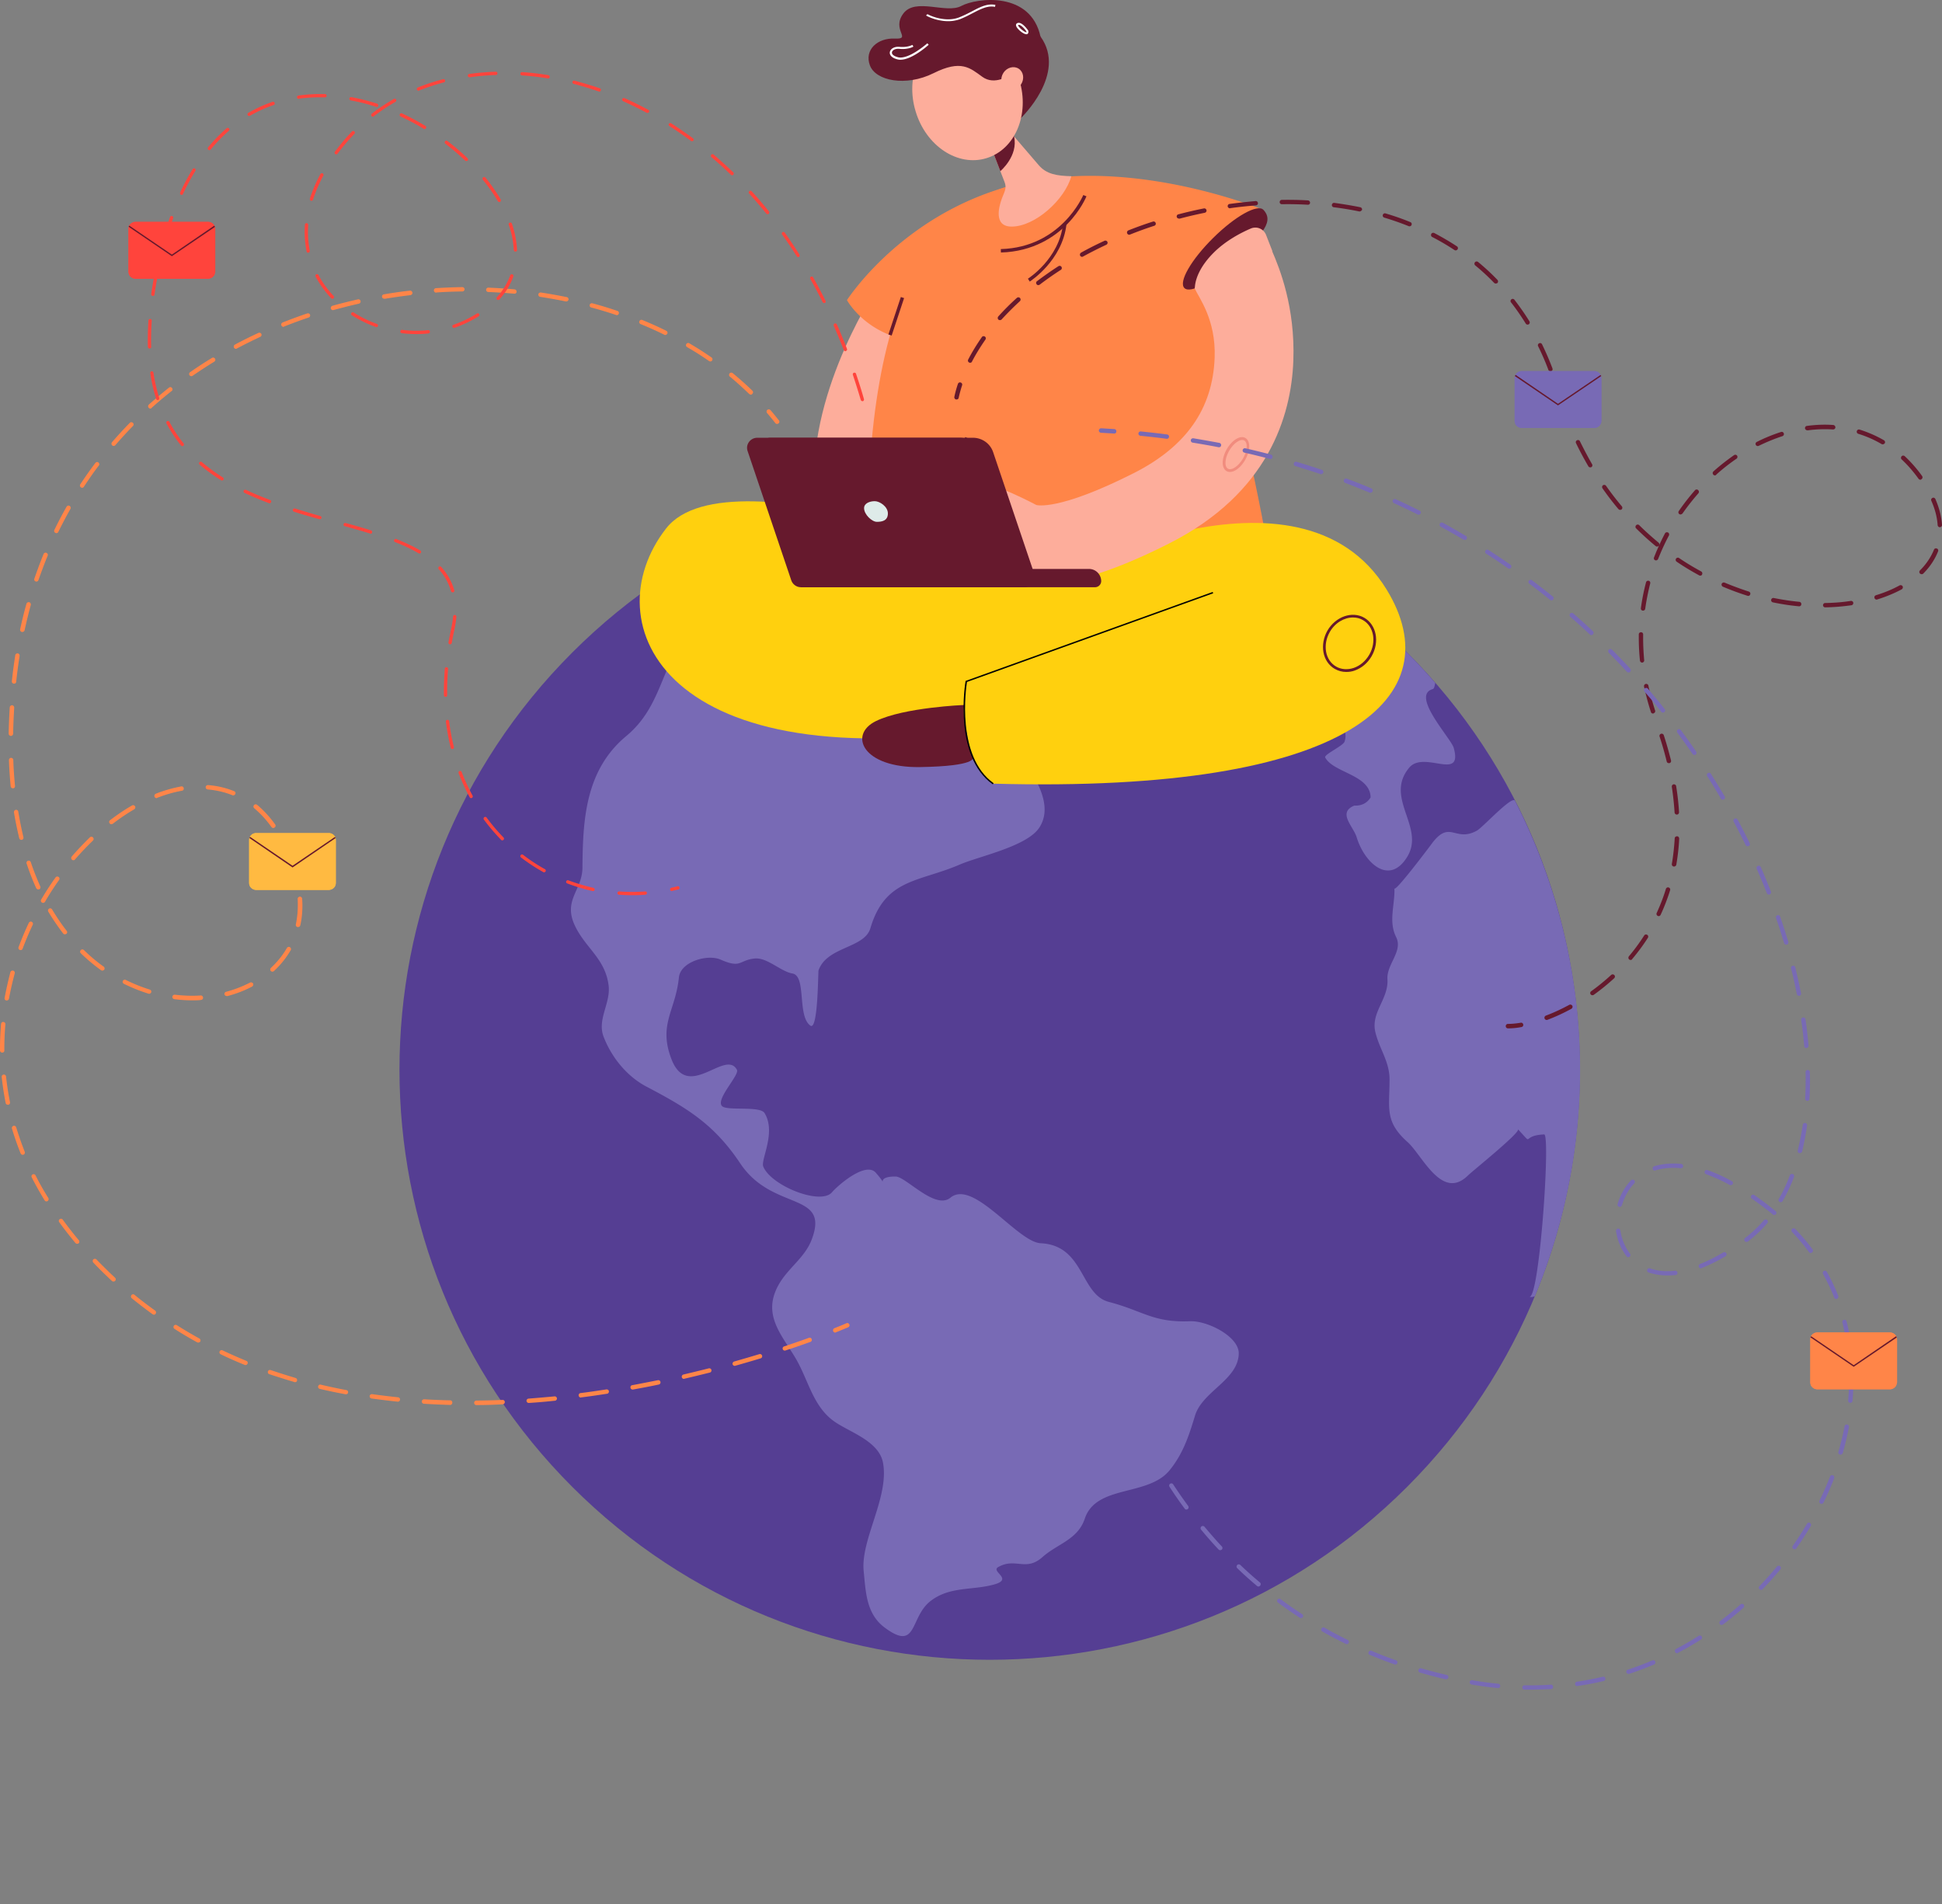 <svg xmlns="http://www.w3.org/2000/svg" width="667" height="654" fill="none"><rect width="100%" height="100%" fill="#808080" stroke="none"/><path fill="#553E93" d="M483.257 510.694c79.164-79.146 79.164-207.466 0-286.612-79.165-79.145-207.516-79.145-286.681 0-79.165 79.146-79.164 207.466 0 286.612 79.165 79.146 207.516 79.146 286.681 0Z"/><path fill="#786AB5" d="M358.018 165.531a64.376 64.376 0 0 0 2.576 1.626c.091-.587 42.713 12.924 47.097 14.912 12.656 5.784 20.43 7.863 6.554 12.246 6.012-1.898 19.661 35.156 29.198 33.62 9.311-1.491 12.068 8.992 14.509 16.177 1.311 3.796 5.379 6.055 3.842 10.619-.497 1.446-7.141 4.429-6.644 5.423 2.802 5.287 15.503 5.919 15.593 13.737-1.22 1.943-3.073 2.892-5.604 2.801-5.876 2.395-.317 7.14.813 10.845 2.712 8.902 11.255 16.81 17.402 6.688 6.192-10.167-8-20.154.633-30.547 5.062-6.1 18.531 4.835 15.322-6.778-.904-3.344-14.961-18.075-7.187-20.244.362-.09.633-.859.814-2.124-23.051-26.615-53.38-47.537-89.222-59.422a199.465 199.465 0 0 0-45.696-9.579ZM520.326 275.02c-.994-1.897-10.983 9.083-13.062 10.258-7.593 4.202-9.266-4.067-15.639 4.654-1.13 1.537-12.655 16.81-12.701 15.138.226 5.694-2.124 11.297.588 16.765 2.441 4.88-3.299 9.309-2.983 14.46.452 6.778-5.74 11.387-4.158 18.12 1.356 5.829 4.881 10.122 4.881 16.313 0 9.896-1.763 14.415 6.192 21.509 5.108 4.564 11.797 20.335 20.792 11.433 1.672-1.627 18.079-14.777 17.13-15.816 5.831 6.191.678 2.124 8.994 1.763 2.26-.091-1.672 57.026-5.107 55.716.542.226 1.175.136 1.898-.136 1.899-4.518 3.616-9.173 5.198-13.917 17.808-53.729 11.887-109.581-12.023-156.26ZM425.454 464.809c.046-5.829-10.847-11.297-16.768-11.026-12.701.497-16.046-3.57-27.843-6.643-9.898-2.575-8.361-19.43-23.413-20.153-8-.407-23.096-22.142-31.006-15.635-5.243 4.292-15.277-7.23-18.802-7.276-8.091-.09-1.537 4.7-6.825-1.31-3.481-3.977-13.063 4.383-15.052 6.733-3.932 4.564-20.972-2.305-23.593-8.857-.949-2.35 4.52-11.704.452-18.346-1.537-2.576-12.837-.678-14.599-2.395-2.351-2.305 6.056-10.71 5.107-12.472-3.932-7.32-16.859 11.026-22.509-3.705-4.565-11.975 1.401-16.494 2.576-28.017.543-5.422 9.809-8.088 14.283-6.145 7.187 3.163 6.238.226 11.707-.362 4.294-.452 8.904 4.429 13.017 5.152 4.881.858 1.537 14.595 6.147 17.894 2.667 1.898 2.621-18.482 2.802-18.979 2.938-8.269 15.729-7.501 17.808-14.46 5.063-17.126 16.634-15.816 30.69-21.871 6.69-2.892 23.232-6.236 27.391-12.788 7.819-12.201-12.701-30.456-18.035-39.087-.045-.091-4.745 5.287-5.83 5.332-3.978.181-7.684-22.233-15.277-9.354-1.447 2.44-7.006 3.163-3.933 6.778 6.057 7.049-5.695 8.767-9.356 7.727-3.706-.994-21.966-11.568-15.548-17.487 13.108-12.02 16.045-5.784 29.65-5.875 15.549-.045 16.136 14.551 29.018-1.084 3.57-4.338-19.707-16.72-15.097-22.187 16.272-19.431 25.176 23.723 31.278 31.179 8.904 10.936 14.644 5.151 13.921-6.914-.316-5.693 11.752-10.98 12.61-17.126.181-1.265-7.819-12.562-8.994-13.33-4.204-2.711-5.153-5.558-7.322-8.224-2.712-3.389-6.961 1.672-9.402-1.356-1.13-1.401-21.559-.633-23.729-.587-10.712-.407-22.735-.046-33.582.09-4.43-.181-27.933 11.297-28.566 1.898-.316-4.655 5.288-12.833-4.701-9.038-3.209 1.22-5.197-.587-4.565-.723-6.87 1.401-19.751 6.191-25.266 11.162-3.073 2.756 4.249 4.021 4.746 6.371.949 4.519-10.486 12.969-13.017 15.906-9.085 10.484-8.678 24.402-20.927 34.569-14.147 11.749-14.916 28.965-15.051 45.188-.045 7.862-6.825 11.161-2.531 20.063 3.616 7.591 10.395 11.252 11.525 20.47.724 6.055-4.022 11.658-1.717 17.578 2.802 7.275 8.181 13.692 14.735 17.126 14.011 7.366 23.187 12.879 32.181 26.345 11.119 16.719 31.006 9.399 24.498 26.299-2.757 7.094-9.718 10.483-12.566 18.075-3.435 9.083 3.164 15.68 7.368 23.046 4.249 7.456 5.83 16.358 13.288 21.419 5.334 3.615 15.097 6.642 16.453 14.008 2.169 11.749-7.729 26.39-6.645 37.144.724 7.23.859 14.641 7.142 19.386 11.345 8.495 8.633-3.344 15.684-8.947 6.599-5.242 14.373-3.706 21.921-5.784 6.915-1.898-1.311-4.474 1.491-6.01 5.921-3.344 9.447 1.672 15.142-3.389 5.153-4.61 12.113-5.965 14.554-13.195 3.932-11.839 21.786-7.501 29.198-16.72 4.565-5.648 6.554-11.703 8.633-18.572 2.486-8.495 14.961-12.381 15.051-21.509.046-6.101-.09 6.1 0 0Z"/><path fill="#FDAD9B" d="M301.339 98.382c-2.35 4.157-26.08 40.578-21.108 76.186l25.809-9.263 11.797-47.99-16.498-18.933Z"/><path fill="#FF8548" d="M404.482 83.47s-15.864-28.198-54.509-20.38c-38.645 7.772-59.708 62.539-49.221 170.99 0 0 61.379-24.175 141.155-4.699 0-.046-13.108-105.062-37.425-145.912Z"/><path fill="#FF8548" d="m433.952 72.082-27.165 26.842s-69.605 18.617-88.95 18.391c-19.345-.226-26.939-14.234-26.939-14.234s16.317-25.576 49.357-37.144a98.868 98.868 0 0 1 9.763-2.847c5.695-1.356 11.48-2.124 17.266-2.485 34.125-2.034 66.668 11.477 66.668 11.477Z"/><path fill="#66192D" d="M433.952 72.082c4.339 4.655-2.351 9.76-9.854 17.172-7.502 7.41-15.231 11.748-17.311 9.67-2.079-2.079 2.351-9.76 9.854-17.172 7.503-7.456 15.322-11.839 17.311-9.67Z"/><path fill="#FDAD9B" d="M410.403 99.014s-.407-5.377 6.418-12.2c4.114-4.113 9.266-6.824 12.746-8.315a3.955 3.955 0 0 1 5.289 2.214l2.169 5.558-10.124 6.462-16.498 6.281Z"/><path fill="#FFD00E" d="M362.447 198.427s83.753-44.961 113.811 4.067c22.237 36.286-11.164 70.086-135.099 66.652 0 0-12.249-5.694-9.266-35.156 1.13-11.613 30.554-35.563 30.554-35.563Z"/><path fill="#FFD00E" d="M362.447 198.427s-111.55-45.233-133.652-16.945c-25.356 32.49-1.039 87.709 116.567 67.962l14.328-15.409 2.757-35.608Z"/><path fill="#66192D" d="M331.125 242.124s-20.565.813-30.238 5.512c-9.672 4.7-4.52 16.132 15.096 15.816 19.617-.316 18.125-3.208 18.125-3.208s-3.706-9.987-2.983-18.12Z"/><path fill="#020202" d="M340.978 269.372c-13.74-9.715-9.401-35.111-9.356-35.382l.045-.136.136-.045 84.702-30.502.181.452-84.567 30.457c-.316 1.988-3.796 25.576 9.176 34.794l-.317.362Z"/><path fill="#FDAD9B" d="M357.431 200.596c-6.825 0-12.385-1.717-16.95-5.106-8.588-6.417-10.17-16.584-8.904-23.407l8.181-4.7c.407-2.214 16.226 6.055 16.181 6.055.09.045 7.548 2.169 33.447-10.935 18.034-9.128 27.119-22.097 27.797-39.63.497-13.195-5.469-20.651-6.87-23.859-.181-.407 8.723-9.263 8.452-10.167l6.69-3.344c-.226-.768 6.418-3.344 6.327-3.57l5.153 4.338c2.531 5.83 7.955 19.205 7.277 37.642-.723 19.159-8.723 45.549-42.622 62.72-18.396 9.309-32.905 13.963-44.159 13.963Z"/><path fill="#66192D" d="M351.961 201.681h-72.317a3.564 3.564 0 0 1-3.345-2.35l-15.006-44.419c-.768-2.26.949-4.564 3.345-4.564h69.515c3.164 0 5.966 1.988 6.961 4.97l14.147 41.844c.768 2.214-.904 4.519-3.3 4.519Z"/><path fill="#66192D" d="M347.396 201.681h-72.272a3.52 3.52 0 0 1-3.345-2.35l-15.006-44.419c-.768-2.26.949-4.564 3.345-4.564h69.515c3.164 0 5.967 1.988 6.961 4.97l14.147 41.844c.769 2.214-.949 4.519-3.345 4.519Z"/><path fill="#DEEBE9" d="M296.774 174.523c0-1.672 1.944-2.395 3.661-2.395 1.718 0 4.52 1.853 4.52 4.203 0 2.53-2.034 2.892-3.752 2.892-1.717.045-4.429-2.531-4.429-4.7Z"/><path fill="#66192D" d="M374.018 195.4h-98.939v6.281h101.019a2.122 2.122 0 0 0 2.124-2.124c-.045-2.304-1.898-4.157-4.204-4.157ZM342.289 172.806c-.045-.136-3.571-13.286-5.876-17.398-2.26-4.021-5.062-4.835-5.062-4.835l.136-.452c.135.046 3.028.859 5.378 5.061 2.305 4.158 5.786 16.946 5.921 17.488l-.497.136Z"/><path fill="#66192D" d="M352.956 195.626c-2.667 0-3.345-1.175-3.39-1.22v-.046l-5.65-16.674.452-.135 5.605 16.629c.09.09.723.949 2.938.949v.497h.045Z"/><path fill="#F18C7E" d="M422.426 162.096a2.19 2.19 0 0 1-1.175-.316c-1.763-1.04-1.718-4.293.09-7.501.859-1.492 1.944-2.667 3.119-3.435 1.266-.768 2.441-.949 3.3-.406 1.762 1.039 1.717 4.292-.091 7.501-1.446 2.53-3.525 4.157-5.243 4.157Zm4.249-10.981c-.497 0-1.04.181-1.672.588-1.04.632-2.034 1.762-2.803 3.073-1.537 2.62-1.717 5.467-.452 6.19 1.266.723 3.616-.858 5.153-3.479 1.537-2.621 1.717-5.468.452-6.191-.181-.135-.452-.181-.678-.181Z"/><path fill="#FDAD9B" d="M367.826 60.514c-4.746-.136-8.362-.633-11.073-3.796l-8.453-9.85-2.44-2.847-14.464-16.855 7.594 19.701 4.564 11.84 1.447 3.75c.994 2.53-.317 3.706-1.221 6.688-.361 1.22-2.847 8.63 3.616 8.676 8.091.045 18.351-9.263 20.566-17.307h-.136Z"/><path fill="#66192D" d="M350.651 40.541s15.955-15.183 6.734-27.97c-9.175-12.79-11.48 20.56-11.48 20.56l2.576 7.727 2.17-.317ZM348.21 46.551c.045.09.045.226.09.362 1.492 6.643-4.7 11.84-4.7 11.84l-.046-.046-4.565-11.84c1.944-1.445 4.791-3.162 6.871-2.846 1.039.136 1.943.904 2.35 2.53Z"/><path fill="#FDAD9B" d="M314.492 38.282c-3.616-11.84 1.446-23.86 11.3-26.842 9.808-2.982 20.701 4.203 24.316 16.042 3.616 11.84-1.446 23.86-11.299 26.842-9.854 3.027-20.746-4.158-24.317-16.042Z"/><path fill="#66192D" d="M346.718 25.81s-5.062 3.66-9.31.588c-4.249-3.073-7.277-6.01-16.769-1.266-9.537 4.745-19.933 2.621-21.876-2.71-1.944-5.333 2.621-9.445 8.587-9.174 5.967.271-1.265-2.982 2.893-8.586 4.158-5.603 14.735.181 19.933-2.62 5.243-2.802 23.865-5.197 27.209 10.619l-10.667 13.15Z"/><path fill="#FDAD9B" d="M350.696 28.973c-1.22 1.853-3.571 2.485-5.243 1.4-1.672-1.084-2.034-3.479-.814-5.377 1.221-1.852 3.571-2.485 5.243-1.4 1.673 1.084 2.034 3.48.814 5.377Z"/><path fill="#fff" d="M309.249 20.523c-.362 0-.678-.045-1.04-.136-2.124-.542-2.757-1.672-2.576-2.53.181-.994 1.401-1.943 3.299-1.762 2.848.27 4.385-.678 4.43-.678l.361.587c-.09.045-1.762 1.085-4.836.768-1.401-.135-2.44.498-2.531 1.175-.135.723.678 1.356 2.079 1.717 3.661.904 9.989-4.744 10.08-4.79l.451.498c-.316.316-5.74 5.151-9.717 5.151ZM325.701 7.283c-3.887 0-7.322-1.672-7.639-1.988l.543-.452-.271.226.226-.226c.361.316 6.011 3.027 10.847 1.13 1.628-.633 3.029-1.356 4.43-2.08 2.802-1.49 5.243-2.756 8.045-2.213l-.135.678c-2.532-.498-4.882.723-7.594 2.123-1.401.723-2.847 1.492-4.474 2.124a12.266 12.266 0 0 1-3.978.678ZM352.549 11.758c-1.04 0-2.938-1.582-3.435-2.577-.362-.723 0-1.085.181-1.175 1.401-.859 3.39 1.853 3.796 2.396l.046.045v.045c.226.859-.136 1.13-.362 1.22 0 .046-.09.046-.226.046Zm-2.622-3.21c-.09 0-.18 0-.226.046-.045.045.046.452.724 1.13.949.949 1.898 1.4 2.124 1.356 0 0 0-.09-.045-.317-.678-.994-1.853-2.215-2.577-2.215Z"/><path fill="#66192D" d="M462.382 230.782c-1.401 0-2.712-.362-3.933-1.04-2.033-1.174-3.435-3.208-3.887-5.693-.452-2.486.046-5.152 1.356-7.456 2.803-4.835 8.498-6.824 12.656-4.429 4.203 2.441 5.333 8.315 2.531 13.195-1.356 2.35-3.39 4.067-5.785 4.926-.95.361-1.989.497-2.938.497Zm2.305-18.708c-2.983 0-6.147 1.808-7.955 4.971-1.22 2.124-1.672 4.564-1.266 6.823.407 2.214 1.628 4.022 3.435 5.061 1.808 1.039 3.978 1.175 6.102.452 2.17-.768 4.023-2.35 5.288-4.519 2.532-4.383 1.582-9.76-2.169-11.884-1.04-.633-2.215-.904-3.435-.904ZM343.781 86.723l-.046-1.174c20.747-.588 28.25-18.392 28.34-18.573l1.085.452c-.091.18-1.944 4.745-6.509 9.444-4.249 4.338-11.661 9.535-22.87 9.851Z"/><path fill="#66192D" d="m353.679 96.71-.633-.994c.091-.046 10.712-6.779 12.068-18.798l1.175.135c-1.446 12.562-12.52 19.566-12.61 19.657ZM309.407 102.009l-4.271 12.867 1.115.37 4.271-12.866-1.115-.371Z"/><path fill="#FF8548" d="M266.898 145.602a.73.73 0 0 1-.588-.271c-.904-1.175-1.898-2.349-2.847-3.479a.78.78 0 0 1 .09-1.085.78.78 0 0 1 1.085.091c.994 1.129 1.943 2.35 2.892 3.524.272.317.181.814-.135 1.04-.181.09-.316.18-.497.18ZM163.619 482.568a.762.762 0 0 1-.768-.769c0-.406.316-.768.768-.768 2.938-.045 5.966-.09 8.994-.226.407-.045.769.317.769.723 0 .407-.317.768-.723.768-3.029.181-6.102.272-9.04.272Zm-8.995-.046c-3.028-.09-6.101-.226-9.039-.406a.796.796 0 0 1-.723-.814.827.827 0 0 1 .813-.723c2.938.181 5.966.317 8.949.362.407 0 .769.361.724.768 0 .497-.317.813-.724.813Zm26.984-.677a.781.781 0 0 1-.768-.678c-.046-.407.271-.769.678-.814 2.937-.226 5.966-.497 8.949-.768.407-.045.768.271.813.678.046.407-.271.768-.678.813-2.983.317-6.011.588-8.994.769Zm-44.973-.452h-.09a270.398 270.398 0 0 1-8.949-1.085c-.407-.045-.678-.452-.633-.858.045-.407.452-.678.859-.633 2.892.407 5.921.768 8.904 1.084.407.046.723.407.678.814-.045.406-.362.678-.769.678Zm62.872-1.401c-.362 0-.678-.271-.769-.678-.045-.407.226-.813.633-.859 2.938-.361 5.921-.813 8.904-1.265.407-.045.814.226.859.633.045.406-.226.813-.633.858-2.983.452-5.966.904-8.949 1.266 0 .045-.045.045-.045.045Zm-80.68-1.13h-.135a179.716 179.716 0 0 1-8.859-1.853c-.407-.09-.678-.497-.543-.903.091-.407.497-.678.904-.543 2.848.678 5.831 1.311 8.769 1.853.406.09.678.452.587.859-.045.361-.361.587-.723.587Zm98.443-1.627a.732.732 0 0 1-.724-.632c-.09-.407.181-.814.588-.859 2.893-.542 5.876-1.13 8.814-1.717a.769.769 0 0 1 .904.587.768.768 0 0 1-.588.904c-2.938.633-5.921 1.175-8.859 1.717h-.135Zm-115.935-2.53c-.09 0-.135 0-.226-.045a274.733 274.733 0 0 1-8.633-2.712.737.737 0 0 1-.452-.949.737.737 0 0 1 .95-.451 236.69 236.69 0 0 0 8.542 2.711c.407.135.633.542.497.949-.045.316-.361.497-.678.497Zm133.562-1.13c-.361 0-.633-.226-.723-.587-.091-.407.181-.814.542-.904a614.634 614.634 0 0 0 8.724-2.124c.406-.09.813.136.904.542.09.407-.136.814-.543.904a620.328 620.328 0 0 1-8.768 2.124c0 .045-.091.045-.136.045Zm17.447-4.473a.772.772 0 0 1-.723-.543.81.81 0 0 1 .542-.949 483.118 483.118 0 0 0 8.633-2.53c.407-.136.813.09.949.497.136.407-.09.813-.497.949a488.142 488.142 0 0 1-8.678 2.53c-.091.046-.136.046-.226.046Zm-168.003-.272c-.09 0-.181 0-.272-.045a134.974 134.974 0 0 1-8.271-3.66c-.362-.181-.542-.633-.362-.994.181-.362.633-.542.995-.362a164.745 164.745 0 0 0 8.18 3.615c.407.136.588.588.408.995-.136.271-.407.451-.678.451Zm185.223-4.97c-.316 0-.632-.181-.723-.497-.135-.407.091-.814.497-.949a309.884 309.884 0 0 0 8.498-2.937c.407-.136.813.045.949.451.136.407-.045.814-.452.949a313.47 313.47 0 0 1-8.543 2.938c-.045.045-.135.045-.226.045Zm-201.495-2.757c-.136 0-.226-.045-.362-.09a134.995 134.995 0 0 1-7.774-4.609c-.361-.226-.452-.678-.226-1.039.226-.362.678-.452 1.04-.226a145.047 145.047 0 0 0 7.729 4.564c.362.18.497.677.316 1.039a.943.943 0 0 1-.723.361Zm-15.187-9.579a.876.876 0 0 1-.452-.136 167.875 167.875 0 0 1-7.186-5.513c-.317-.271-.362-.723-.09-1.084a.726.726 0 0 1 1.039-.091c2.305 1.898 4.7 3.706 7.096 5.423.316.226.407.723.18 1.039a.62.62 0 0 1-.587.362Zm-13.92-11.388c-.182 0-.362-.045-.498-.181-.588-.542-1.13-1.039-1.672-1.581a116.934 116.934 0 0 1-4.746-4.745.824.824 0 0 1 0-1.084.825.825 0 0 1 1.084 0c1.492 1.581 3.12 3.163 4.701 4.699.543.542 1.13 1.04 1.672 1.582.317.271.317.768.046 1.084a.81.81 0 0 1-.588.226Zm-12.476-12.969c-.226 0-.406-.09-.587-.271-1.944-2.35-3.842-4.745-5.56-7.139-.226-.317-.18-.814.181-1.04.317-.226.814-.181 1.04.181 1.717 2.35 3.57 4.745 5.514 7.049a.78.78 0 0 1-.09 1.085.914.914 0 0 1-.498.135Zm-10.53-14.55a.722.722 0 0 1-.634-.362 113.31 113.31 0 0 1-4.43-7.907.743.743 0 0 1 .317-.995.743.743 0 0 1 .995.317 94.699 94.699 0 0 0 4.384 7.772c.226.361.09.813-.226 1.039a.725.725 0 0 1-.407.136ZM7.818 396.62a.805.805 0 0 1-.723-.451 100.774 100.774 0 0 1-2.983-8.541c-.136-.407.09-.813.497-.949.407-.135.814.09.95.497a115.687 115.687 0 0 0 2.937 8.405.807.807 0 0 1-.406.994c-.09 0-.181.045-.272.045Zm-5.152-17.216c-.362 0-.678-.226-.723-.588a99.298 99.298 0 0 1-1.356-8.947c-.046-.406.27-.768.678-.813.406-.045.768.271.813.678a96.424 96.424 0 0 0 1.356 8.811.768.768 0 0 1-.588.904c-.09-.045-.135-.045-.18-.045ZM.768 361.509a.761.761 0 0 1-.768-.768v-.813c0-2.757.136-5.513.362-8.269.045-.407.406-.723.813-.678.407.045.723.406.678.813a97.92 97.92 0 0 0-.361 8.134v.768c.045.497-.272.813-.724.813Zm1.537-17.894H2.17c-.407-.09-.678-.452-.588-.858.542-2.938 1.22-5.92 1.989-8.857.09-.407.542-.633.949-.542.407.09.633.542.542.948a111.036 111.036 0 0 0-1.989 8.722.775.775 0 0 1-.768.587Zm63.82-.045c-2.079 0-4.158-.136-6.237-.407a.77.77 0 0 1-.678-.858c.045-.407.452-.723.859-.678 2.938.361 5.921.452 8.859.271.407-.045.768.271.813.723.046.407-.27.768-.723.813-.994.136-1.943.136-2.892.136Zm11.707-1.491a.774.774 0 0 1-.723-.542c-.09-.407.135-.814.542-.904a40.844 40.844 0 0 0 8.226-3.163c.362-.181.814-.046 1.04.316.18.361.045.813-.317 1.039-2.621 1.401-5.514 2.486-8.542 3.299-.09-.045-.18-.045-.226-.045Zm-26.622-.768c-.09 0-.136 0-.226-.046a56.762 56.762 0 0 1-8.452-3.389c-.362-.18-.542-.632-.316-.994.18-.361.632-.542.994-.316 2.667 1.31 5.424 2.44 8.226 3.299.407.135.633.542.497.949-.135.316-.407.497-.723.497Zm42.351-7.592a.832.832 0 0 1-.542-.226.778.778 0 0 1 .045-1.084c2.17-2.034 4.023-4.293 5.469-6.824.226-.361.678-.497 1.04-.271.361.226.497.678.27 1.039a30.906 30.906 0 0 1-5.74 7.14c-.18.136-.361.226-.542.226Zm-58.397-.361a.876.876 0 0 1-.452-.136c-2.44-1.762-4.79-3.705-6.96-5.829-.316-.271-.316-.768 0-1.085.271-.316.768-.316 1.085 0a57.248 57.248 0 0 0 6.78 5.694c.316.226.406.723.18 1.039-.18.181-.406.317-.633.317Zm-28.068-7.05c-.09 0-.18 0-.271-.045a.737.737 0 0 1-.452-.949 102.676 102.676 0 0 1 3.525-8.36c.181-.361.633-.542.995-.361.361.181.542.633.361.994a109.353 109.353 0 0 0-3.48 8.224c-.09.316-.407.497-.678.497Zm15.187-5.422a.731.731 0 0 1-.588-.271 80.97 80.97 0 0 1-5.107-7.502c-.226-.361-.09-.813.271-1.039.362-.226.814-.09 1.04.271 1.536 2.576 3.209 5.061 5.017 7.366.27.316.18.813-.136 1.039-.18.045-.316.136-.497.136Zm80.092-2.486h-.181a.768.768 0 0 1-.588-.903 31.72 31.72 0 0 0 .678-6.598c0-.723 0-1.401-.045-2.124-.045-.406.271-.768.723-.813.407-.045.769.271.814.723.045.723.09 1.491.09 2.214 0 2.35-.226 4.7-.723 6.914a.827.827 0 0 1-.768.587Zm-87.595-8.314a.84.84 0 0 1-.362-.091c-.361-.225-.497-.677-.27-1.039a94.803 94.803 0 0 1 4.926-7.591c.226-.362.723-.407 1.04-.181.361.226.406.723.18 1.039a92.439 92.439 0 0 0-4.836 7.501.797.797 0 0 1-.678.362Zm-1.672-4.609c-.272 0-.543-.181-.678-.452-1.22-2.666-2.306-5.513-3.3-8.45-.136-.407.09-.814.497-.949.407-.136.814.09.95.497.949 2.847 2.079 5.648 3.254 8.314.18.362 0 .814-.362.995-.135 0-.271.045-.361.045Zm88.363-4.881a.773.773 0 0 1-.723-.542c-.091-.316-.181-.632-.272-.904a64.694 64.694 0 0 0-2.802-7.41c-.18-.362 0-.814.362-.995.361-.18.813 0 .994.362 1.085 2.35 2.034 4.88 2.893 7.592l.271.949c.136.406-.136.813-.497.948h-.226Zm-76.25-5.151c-.181 0-.362-.045-.497-.181a.78.78 0 0 1-.09-1.084c1.988-2.305 4.112-4.519 6.237-6.598a.779.779 0 0 1 1.084.046.778.778 0 0 1-.045 1.084c-2.124 2.033-4.158 4.203-6.147 6.462-.09.181-.316.271-.542.271Zm-17.899-7.004c-.361 0-.633-.226-.723-.588-.678-2.846-1.31-5.829-1.808-8.856-.045-.407.226-.814.633-.859.407-.09.813.226.859.633a130.76 130.76 0 0 0 1.762 8.766c.09.407-.135.814-.542.904h-.18Zm86.556-4.067a.789.789 0 0 1-.633-.316 35.425 35.425 0 0 0-5.921-6.462c-.317-.271-.362-.723-.09-1.085.27-.316.722-.361 1.084-.09 2.26 1.898 4.34 4.157 6.192 6.733.226.361.181.813-.18 1.039-.181.136-.317.181-.453.181Zm-55.64-1.31a.66.66 0 0 1-.588-.317c-.27-.316-.18-.813.136-1.039 2.486-1.898 5.017-3.615 7.548-5.061.362-.226.814-.09 1.04.271.226.362.09.813-.271 1.039a67.921 67.921 0 0 0-7.368 4.971c-.18.09-.316.136-.497.136Zm15.548-8.948c-.316 0-.587-.18-.723-.497a.807.807 0 0 1 .407-.994c2.938-1.175 5.92-1.988 8.769-2.53a.704.704 0 0 1 .858.632.704.704 0 0 1-.633.859 44.74 44.74 0 0 0-8.497 2.44c0 .045-.09.09-.18.09Zm26.306-.949c-.09 0-.18 0-.271-.045-2.667-1.084-5.514-1.717-8.498-1.988-.406-.045-.723-.407-.678-.813.046-.407.407-.723.814-.678 3.119.226 6.147.949 8.95 2.078.406.136.587.588.406.995a.805.805 0 0 1-.723.451Zm-75.663-2.44c-.406 0-.723-.271-.768-.677-.271-2.938-.497-5.965-.588-8.993 0-.407.317-.768.724-.768.406 0 .768.316.768.723.09 3.028.316 6.01.588 8.947.045.407-.272.768-.678.814 0-.046-.046-.046-.046-.046Zm-.678-17.984a.762.762 0 0 1-.768-.769c.045-2.937.18-5.964.362-9.037a.827.827 0 0 1 .813-.723.828.828 0 0 1 .723.813c-.18 3.028-.316 6.055-.361 8.947-.045.452-.362.769-.769.769Zm1.085-17.94h-.09c-.407-.045-.723-.407-.678-.813.316-3.028.723-6.01 1.175-8.947.045-.407.452-.678.859-.633.407.045.678.452.633.858a181.952 181.952 0 0 0-1.176 8.857c0 .407-.316.678-.723.678Zm2.848-17.759h-.181a.767.767 0 0 1-.588-.903c.633-2.938 1.356-5.92 2.17-8.767.09-.407.542-.633.95-.542.406.09.632.542.541.949a173.754 173.754 0 0 0-2.124 8.676.775.775 0 0 1-.768.587Zm4.79-17.307c-.09 0-.18 0-.225-.045-.407-.135-.588-.542-.452-.949.994-2.847 2.034-5.693 3.164-8.45.18-.407.587-.587.994-.407.407.181.588.588.407.995-1.13 2.711-2.17 5.558-3.164 8.359-.09.317-.407.497-.723.497Zm6.871-16.629a.84.84 0 0 1-.316-.09c-.362-.181-.543-.633-.362-.994a134.135 134.135 0 0 1 4.203-7.998c.226-.362.678-.498 1.04-.272.362.226.497.678.271 1.04a163.443 163.443 0 0 0-4.158 7.908.745.745 0 0 1-.678.406Zm8.859-15.589a.733.733 0 0 1-.407-.136c-.361-.226-.452-.678-.226-1.039a135.368 135.368 0 0 1 5.198-7.366c.271-.316.723-.407 1.04-.136.316.272.406.723.135 1.04-1.808 2.35-3.525 4.835-5.153 7.32-.09.181-.361.317-.587.317Zm10.847-14.37c-.18 0-.361-.045-.497-.181a.78.78 0 0 1-.09-1.084 141.388 141.388 0 0 1 6.102-6.643c.271-.316.768-.316 1.085 0 .316.271.316.768 0 1.084a139.4 139.4 0 0 0-6.057 6.598.837.837 0 0 1-.543.226Zm12.566-12.834a.644.644 0 0 1-.543-.271.778.778 0 0 1 .046-1.084c2.214-1.988 4.565-3.932 6.915-5.829.316-.272.814-.226 1.04.135.27.316.225.814-.136 1.04a142.506 142.506 0 0 0-6.825 5.738c-.136.226-.316.271-.497.271Zm206.241-4.789c-.181 0-.362-.091-.542-.226-2.125-2.034-4.339-4.067-6.645-5.965-.316-.271-.361-.723-.09-1.085.271-.316.723-.361 1.085-.09 2.35 1.943 4.61 3.931 6.734 6.01.317.271.317.768 0 1.084-.135.226-.361.272-.542.272Zm-192.14-6.327a.789.789 0 0 1-.632-.316c-.226-.362-.136-.813.18-1.039a134.813 134.813 0 0 1 7.549-4.926c.362-.226.814-.09 1.04.271.225.362.09.814-.272 1.04-2.53 1.536-5.062 3.208-7.503 4.88a.855.855 0 0 1-.361.09Zm178.264-5.061a.875.875 0 0 1-.452-.135 97.296 97.296 0 0 0-7.548-4.79c-.362-.226-.497-.678-.271-1.04.226-.361.678-.497 1.039-.271 2.622 1.537 5.198 3.163 7.639 4.881.361.226.407.723.181 1.039a.66.66 0 0 1-.588.316ZM81.042 119.8a.745.745 0 0 1-.679-.406c-.18-.362-.045-.814.317-1.04a149.412 149.412 0 0 1 8.09-4.021c.362-.181.814 0 .994.361.181.362 0 .813-.361.994a187.584 187.584 0 0 0-8 3.977c-.136.135-.272.135-.362.135Zm147.437-4.744a.841.841 0 0 1-.316-.091c-2.622-1.31-5.379-2.53-8.136-3.66-.407-.181-.588-.588-.407-.994.181-.407.588-.588.994-.407 2.803 1.13 5.56 2.395 8.227 3.705.361.181.542.633.361.995-.181.271-.452.452-.723.452Zm-131.121-2.802c-.317 0-.588-.181-.723-.497a.806.806 0 0 1 .406-.994c2.758-1.085 5.65-2.169 8.498-3.118a.756.756 0 0 1 .949.452.759.759 0 0 1-.452.949c-2.848.948-5.65 1.988-8.407 3.072-.09.091-.18.136-.271.136Zm114.488-4.022c-.091 0-.181 0-.226-.045a133.024 133.024 0 0 0-8.543-2.576c-.406-.09-.633-.542-.542-.903.09-.407.542-.633.904-.543 2.938.768 5.831 1.672 8.633 2.621.407.136.587.542.452.949-.045.271-.362.497-.678.497Zm-97.494-1.717a.774.774 0 0 1-.723-.542.81.81 0 0 1 .543-.949c2.892-.814 5.83-1.537 8.768-2.214a.767.767 0 0 1 .904.587.768.768 0 0 1-.587.904c-2.893.632-5.831 1.401-8.679 2.169a.407.407 0 0 1-.226.045Zm80.138-2.982h-.136a188.515 188.515 0 0 0-8.814-1.582c-.407-.045-.678-.452-.633-.858.046-.407.452-.678.859-.633 2.983.452 5.966.994 8.904 1.581a.77.77 0 0 1 .588.904.827.827 0 0 1-.768.588Zm-62.555-.949a.73.73 0 0 1-.723-.633c-.091-.407.226-.813.632-.858 2.938-.498 5.967-.949 8.95-1.266.406-.045.768.226.858.678.046.407-.226.768-.678.859-2.938.361-5.921.768-8.859 1.265-.09-.045-.135-.045-.18-.045Zm44.792-1.717h-.091c-2.938-.272-5.966-.452-8.949-.588-.407 0-.723-.361-.723-.768 0-.407.361-.723.768-.723 2.983.136 6.057.316 8.995.587.406.046.723.407.678.814.045.406-.317.678-.678.678Zm-26.939-.362c-.407 0-.723-.316-.768-.723-.045-.407.271-.768.723-.813a198.7 198.7 0 0 1 9.04-.362c.406 0 .768.317.768.723 0 .407-.316.768-.723.768-2.983.046-5.966.136-8.949.362l-.091.045ZM286.875 457.67c-.316 0-.587-.181-.723-.498a.807.807 0 0 1 .407-.994c2.667-1.04 4.158-1.718 4.158-1.718.362-.18.814 0 .995.407.18.362 0 .814-.407.995 0 0-1.492.632-4.204 1.717a.345.345 0 0 1-.226.091Z"/><path fill="#66192D" d="M328.549 137.197h-.181a.768.768 0 0 1-.588-.904 37.754 37.754 0 0 1 1.221-4.428c.135-.407.542-.633.949-.497.407.136.633.542.497.949a46.187 46.187 0 0 0-1.175 4.293c-.045.361-.362.587-.723.587ZM531.219 350.303c-.316 0-.587-.181-.723-.497-.136-.407.045-.814.452-.995 2.667-.994 5.379-2.259 8.045-3.705.362-.181.814-.045 1.04.316.181.362.045.814-.317 1.04a63.94 63.94 0 0 1-8.226 3.796c-.09.045-.18.045-.271.045Zm15.729-8.496a.79.79 0 0 1-.633-.316c-.226-.316-.18-.813.181-1.039a74.026 74.026 0 0 0 6.87-5.604.78.78 0 0 1 1.085.046c.317.316.271.768-.045 1.084a76.897 76.897 0 0 1-7.006 5.694c-.181.09-.316.135-.452.135Zm13.108-12.11c-.181 0-.362-.045-.497-.181-.317-.271-.362-.723-.091-1.084a67.367 67.367 0 0 0 5.243-7.14c.226-.361.678-.452 1.04-.226.361.226.452.678.226 1.039a70.184 70.184 0 0 1-5.379 7.276c-.09.226-.316.316-.542.316Zm9.627-15.047a.841.841 0 0 1-.316-.091c-.362-.181-.543-.632-.362-.994 1.22-2.666 2.305-5.422 3.164-8.269.136-.407.542-.633.949-.497.407.135.633.542.497.949a67.976 67.976 0 0 1-3.254 8.45c-.136.271-.407.452-.678.452Zm5.288-17.036h-.135a.792.792 0 0 1-.633-.859c.497-2.847.813-5.829.994-8.811 0-.407.362-.723.814-.723.407 0 .723.361.723.813-.136 3.028-.497 6.055-.994 8.992a.828.828 0 0 1-.769.588Zm.949-17.849c-.406 0-.723-.317-.768-.723-.181-2.892-.497-5.83-.949-8.812-.045-.407.226-.813.633-.859.407-.045.813.226.858.633.498 3.028.814 6.055.995 8.947 0 .452-.317.814-.769.814Zm-2.757-17.669c-.361 0-.632-.226-.723-.587a105.6 105.6 0 0 0-2.441-8.541c-.135-.406.091-.813.498-.949.406-.135.813.091.949.497.949 2.892 1.763 5.83 2.486 8.676.09.407-.136.814-.543.904h-.226Zm-5.424-17.036c-.316 0-.632-.18-.723-.542-.949-2.892-1.717-5.829-2.35-8.721a.769.769 0 0 1 .588-.904.77.77 0 0 1 .904.588c.587 2.846 1.401 5.738 2.305 8.54.135.407-.091.813-.498.949-.045.09-.135.09-.226.09Zm-3.706-17.487a.776.776 0 0 1-.768-.678 74.668 74.668 0 0 1-.407-7.772v-1.266c0-.406.362-.723.768-.723.407 0 .769.362.724.769v1.22c0 2.53.135 5.106.361 7.636.045.407-.271.769-.678.814Zm.271-17.849h-.09c-.407-.046-.723-.452-.633-.859a73.221 73.221 0 0 1 1.763-8.857c.09-.406.497-.632.904-.542.407.09.633.497.542.904a81.866 81.866 0 0 0-1.717 8.676c-.045.406-.362.678-.769.678Zm62.601-1.13c-.407 0-.769-.316-.769-.723s.316-.768.723-.768c3.029-.046 5.967-.271 8.814-.723.407-.045.814.226.859.632.045.407-.226.814-.633.859-2.893.407-5.921.678-8.994.723Zm-8.95-.362h-.09a78.087 78.087 0 0 1-8.95-1.355.768.768 0 0 1-.587-.904.767.767 0 0 1 .904-.587c2.938.587 5.876 1.039 8.768 1.31.407.045.724.407.678.813a.713.713 0 0 1-.723.723Zm26.577-2.304a.774.774 0 0 1-.723-.542c-.136-.407.09-.814.497-.949 2.938-.904 5.695-2.034 8.136-3.389.361-.181.813-.046 1.039.316.181.361.045.813-.316 1.039-2.531 1.356-5.334 2.531-8.407 3.48-.045.045-.136.045-.226.045Zm-44.114-1.265c-.09 0-.135 0-.226-.046a94.532 94.532 0 0 1-8.452-3.118.807.807 0 0 1-.407-.994.808.808 0 0 1 .995-.406 107.773 107.773 0 0 0 8.316 3.072c.407.136.633.543.497.949a.732.732 0 0 1-.723.543Zm-16.452-6.959c-.136 0-.226-.046-.362-.091-2.621-1.446-5.243-2.982-7.729-4.699-.361-.226-.452-.723-.226-1.04.226-.361.723-.451 1.04-.226 2.441 1.672 5.017 3.209 7.593 4.61.362.18.497.677.317 1.039-.091.271-.362.407-.633.407Zm76.024-.497a.834.834 0 0 1-.542-.226c-.317-.317-.317-.769 0-1.085 2.169-2.169 3.751-4.564 4.79-7.094.136-.407.588-.588.995-.407.407.136.587.587.407.994-1.085 2.757-2.803 5.332-5.108 7.637-.135.135-.361.181-.542.181Zm-91.211-4.745c-.09 0-.181 0-.271-.045-.407-.136-.588-.588-.407-.994a79.063 79.063 0 0 1 3.752-8.225c.18-.361.632-.497 1.039-.316.362.181.497.633.317 1.039-1.402 2.621-2.622 5.333-3.707 8.044-.135.316-.407.497-.723.497Zm.362-4.745c-.181 0-.317-.045-.498-.181a93.919 93.919 0 0 1-6.689-6.055c-.316-.271-.316-.768 0-1.084.271-.317.769-.317 1.085 0 2.079 2.078 4.339 4.067 6.599 5.964.316.272.361.724.09 1.085a.726.726 0 0 1-.587.271Zm97.131-6.642c-.406 0-.723-.317-.768-.723-.181-2.712-.904-5.513-2.169-8.36-.181-.362 0-.814.406-.994.362-.181.814 0 .995.406 1.311 3.028 2.079 6.01 2.26 8.857.045.407-.272.768-.724.814.046 0 .046 0 0 0Zm-89.086-4.384c-.136 0-.316-.045-.407-.135-.361-.226-.407-.723-.181-1.04a77.455 77.455 0 0 1 5.56-7.139.738.738 0 0 1 1.085-.045.78.78 0 0 1 .09 1.084 80.234 80.234 0 0 0-5.469 6.959c-.226.181-.452.316-.678.316Zm-20.746-1.581c-.226 0-.407-.091-.588-.271a96.444 96.444 0 0 1-5.469-7.14c-.226-.362-.135-.813.181-1.039.362-.226.814-.136 1.04.18a103.94 103.94 0 0 0 5.423 7.05.78.78 0 0 1-.09 1.084.906.906 0 0 1-.497.136Zm103.143-10.348a.79.79 0 0 1-.633-.317c-1.762-2.44-3.706-4.699-5.785-6.642-.317-.271-.316-.768-.045-1.085.271-.316.768-.316 1.084-.045a46.051 46.051 0 0 1 5.967 6.824c.226.316.18.813-.181 1.039a.477.477 0 0 1-.407.226Zm-70.6-1.491a.646.646 0 0 1-.543-.272.778.778 0 0 1 .046-1.084c2.26-2.034 4.655-3.886 7.096-5.603.361-.226.813-.136 1.039.18.226.362.136.814-.18 1.04a65.936 65.936 0 0 0-6.961 5.467c-.136.226-.316.272-.497.272Zm-42.803-2.757a.722.722 0 0 1-.633-.361 111.303 111.303 0 0 1-4.249-7.953.724.724 0 0 1 .362-.995.723.723 0 0 1 .994.362 143.889 143.889 0 0 0 4.159 7.863c.226.361.09.813-.272 1.039-.09 0-.226.045-.361.045Zm57.538-7.32a.745.745 0 0 1-.362-1.401 57.049 57.049 0 0 1 8.362-3.434c.407-.136.813.09.949.497.136.406-.09.813-.497.949-2.757.903-5.469 2.033-8.181 3.343-.045 0-.136.046-.271.046Zm42.893-.588a.849.849 0 0 1-.361-.09 37.185 37.185 0 0 0-8.001-3.525c-.406-.135-.632-.542-.497-.949.136-.406.543-.632.949-.497a41.602 41.602 0 0 1 8.362 3.66c.362.226.497.678.271 1.04-.226.271-.497.361-.723.361Zm-25.899-4.835c-.361 0-.678-.271-.768-.632-.045-.407.226-.814.633-.859 3.073-.407 6.147-.542 9.085-.316a.827.827 0 0 1 .723.813c0 .407-.362.723-.814.723a44.092 44.092 0 0 0-8.768.316c-.045-.045-.091-.045-.091-.045Zm-82.352-3.344c-.316 0-.587-.18-.723-.497-1.084-2.756-2.124-5.603-3.028-8.45-.136-.407.09-.813.497-.949.407-.135.814.091.949.497a122.054 122.054 0 0 0 2.983 8.36.807.807 0 0 1-.406.994c-.091.045-.181.045-.272.045Zm-5.83-16.9c-.317 0-.588-.181-.723-.497-1.04-2.802-2.26-5.558-3.526-8.134a.722.722 0 0 1 .362-.994.722.722 0 0 1 .994.362 96.893 96.893 0 0 1 3.571 8.269c.135.407-.045.813-.452.994-.045-.045-.136 0-.226 0Zm-199.326-2.937c-.136 0-.226-.045-.362-.091a.742.742 0 0 1-.316-.994c1.356-2.621 2.938-5.196 4.701-7.727.226-.361.723-.406 1.039-.181.362.226.407.723.181 1.04-1.717 2.485-3.299 5.016-4.61 7.546-.091.271-.362.407-.633.407Zm191.461-13.105a.722.722 0 0 1-.633-.361c-1.581-2.531-3.254-4.971-5.062-7.275-.271-.317-.181-.814.136-1.04.316-.271.813-.18 1.039.136 1.808 2.35 3.571 4.835 5.153 7.411.226.361.09.813-.226 1.039-.136.045-.271.09-.407.09Zm-181.246-1.536c-.181 0-.362-.045-.497-.181-.317-.271-.317-.768-.046-1.084a84.96 84.96 0 0 1 6.374-6.372.779.779 0 0 1 1.084.045.78.78 0 0 1-.045 1.085 102.825 102.825 0 0 0-6.283 6.281c-.18.181-.361.226-.587.226Zm13.198-12.02a.66.66 0 0 1-.588-.316c-.271-.317-.18-.814.136-1.04 2.35-1.762 4.836-3.524 7.367-5.151.362-.226.814-.135 1.04.226.226.362.135.813-.226 1.04a109.427 109.427 0 0 0-7.277 5.105c-.136.046-.271.136-.452.136Zm157.11-.542a.832.832 0 0 1-.542-.226 74.287 74.287 0 0 0-6.509-6.01c-.316-.271-.361-.723-.09-1.085.271-.316.723-.361 1.085-.09a77.528 77.528 0 0 1 6.644 6.146.825.825 0 0 1 0 1.084c-.226.09-.407.18-.588.18Zm-142.059-9.173a.746.746 0 0 1-.678-.407c-.181-.362-.045-.813.316-1.04a111.777 111.777 0 0 1 8.046-4.066c.361-.18.813 0 .994.361.181.362 0 .814-.361.994a145.327 145.327 0 0 0-7.955 4.022.725.725 0 0 1-.362.136Zm128.274-2.215a.727.727 0 0 1-.407-.135 80.337 80.337 0 0 0-7.639-4.474c-.361-.18-.497-.632-.316-1.039.181-.361.633-.497 1.039-.316a94.61 94.61 0 0 1 7.775 4.564c.361.226.452.677.226 1.039-.181.226-.407.361-.678.361Zm-112.093-5.377c-.316 0-.587-.18-.723-.497a.806.806 0 0 1 .407-.994c2.757-1.085 5.604-2.124 8.452-3.028.407-.135.813.09.949.498.136.406-.09.813-.497.948a131.21 131.21 0 0 0-8.362 3.028c-.045 0-.136.045-.226.045Zm96.273-2.892c-.09 0-.181 0-.271-.045a96.891 96.891 0 0 0-8.407-2.937c-.407-.136-.633-.543-.497-.95.135-.406.542-.632.949-.496 2.893.858 5.785 1.852 8.497 2.982.407.136.588.588.407.994-.09.271-.407.452-.678.452Zm-79.233-2.666a.773.773 0 0 1-.723-.542c-.091-.407.135-.814.542-.904a145.023 145.023 0 0 1 8.769-2.033c.407-.09.813.18.904.587a.768.768 0 0 1-.588.904c-2.893.587-5.83 1.265-8.678 2.033-.09-.045-.181-.045-.226-.045Zm62.103-2.44h-.136a107.47 107.47 0 0 0-8.768-1.446c-.407-.045-.723-.452-.633-.859.045-.406.452-.723.859-.632 3.028.406 6.011.904 8.904 1.49.407.091.678.498.587.905-.18.27-.497.542-.813.542Zm-44.566-1.085c-.362 0-.678-.27-.768-.632-.046-.407.226-.814.632-.859 2.984-.407 5.967-.723 8.95-.994.407-.045.768.271.813.678.046.407-.271.768-.678.813-2.938.226-5.921.543-8.859.95 0 .044-.045.044-.09.044Zm26.803-1.22a118.25 118.25 0 0 0-8.95-.18c-.406 0-.768-.317-.768-.723 0-.407.317-.769.723-.769 3.029-.045 6.057 0 8.995.181a.795.795 0 0 1 .723.813c0 .362-.316.678-.723.678ZM517.931 353.195a.762.762 0 0 1-.769-.768c0-.407.317-.769.769-.769 1.31 0 2.802-.135 4.384-.406.407-.091.814.226.859.632.09.407-.226.814-.633.859a24.387 24.387 0 0 1-4.61.452Z"/><path fill="#786AB5" d="M382.697 148.901h-.046c-1.491-.09-3.028-.18-4.52-.271a.795.795 0 0 1-.723-.813.828.828 0 0 1 .814-.723c1.491.09 3.028.18 4.52.271.407.045.723.406.678.813 0 .452-.317.723-.723.723ZM525.479 580.309h-1.898c-.407 0-.769-.362-.724-.768 0-.407.362-.723.769-.723 3.028.045 6.011 0 8.994-.226.407-.046.769.271.814.723.045.406-.271.768-.723.813-2.396.09-4.791.181-7.232.181Zm-10.938-.542h-.091c-2.983-.272-6.056-.723-9.039-1.221a.79.79 0 0 1-.633-.858.791.791 0 0 1 .859-.633c2.983.543 5.966.949 8.949 1.22.407.046.723.407.678.814 0 .361-.316.678-.723.678Zm27.164-.678a.73.73 0 0 1-.723-.633c-.045-.407.226-.813.633-.858 2.938-.452 5.921-1.04 8.859-1.718.406-.09.813.136.904.543.09.406-.136.813-.543.903-2.938.723-5.966 1.266-8.949 1.718-.136.045-.181.045-.181.045Zm-45.018-2.35h-.18a139.67 139.67 0 0 1-8.814-2.305c-.407-.135-.633-.542-.497-.949.135-.406.542-.632.949-.497 2.847.814 5.785 1.582 8.723 2.26.407.09.678.497.588.903-.136.362-.452.588-.769.588Zm62.646-1.853c-.317 0-.633-.18-.724-.497-.135-.406.091-.813.498-.949a110.782 110.782 0 0 0 8.407-3.163c.406-.181.813 0 .994.407.181.361 0 .813-.407.994a114.152 114.152 0 0 1-8.542 3.208h-.226Zm-80.092-3.208c-.091 0-.181 0-.272-.045-2.847-.994-5.74-2.124-8.497-3.254-.407-.181-.587-.587-.407-.994.181-.407.588-.587.995-.407a146.143 146.143 0 0 0 8.407 3.254.737.737 0 0 1 .452.949c-.045.316-.362.497-.678.497Zm96.77-3.886a.746.746 0 0 1-.678-.407c-.181-.361-.045-.813.316-1.039 2.622-1.401 5.243-2.892 7.775-4.519.361-.226.813-.136 1.039.226.226.361.136.813-.226 1.039a115.284 115.284 0 0 1-7.91 4.564c-.09.136-.226.136-.316.136Zm-113.494-3.118a.823.823 0 0 1-.316-.091c-2.712-1.355-5.424-2.756-8.045-4.247-.362-.226-.498-.678-.272-1.039.226-.362.678-.498 1.04-.272 2.576 1.492 5.288 2.892 7.955 4.203.361.181.542.632.361.994-.135.316-.406.452-.723.452Zm128.771-6.598a.66.66 0 0 1-.588-.316c-.271-.316-.18-.813.136-1.039 2.396-1.808 4.746-3.706 6.961-5.694.316-.271.768-.226 1.084.045.272.317.226.768-.045 1.085a106.59 106.59 0 0 1-7.051 5.784c-.181.09-.361.135-.497.135Zm-144.5-2.349a.736.736 0 0 1-.407-.136c-2.531-1.672-5.062-3.389-7.458-5.197-.316-.271-.406-.722-.135-1.039.226-.316.723-.407 1.039-.135a120.84 120.84 0 0 0 7.413 5.151c.362.226.452.678.226 1.039-.181.181-.452.317-.678.317Zm158.06-9.671c-.181 0-.362-.09-.543-.225-.316-.272-.316-.769 0-1.085a120.832 120.832 0 0 0 6.012-6.733c.271-.316.723-.361 1.084-.09.317.271.362.723.091 1.084a124.653 124.653 0 0 1-6.102 6.824c-.136.18-.362.225-.542.225Zm-172.614-1.174a.682.682 0 0 1-.497-.181c-2.305-1.943-4.61-3.977-6.78-6.101-.316-.271-.316-.768-.045-1.084.271-.316.768-.316 1.085-.045a120.814 120.814 0 0 0 6.734 6.01c.317.271.362.723.091 1.084-.181.226-.362.317-.588.317Zm-13.153-12.472a.839.839 0 0 1-.542-.226 141.155 141.155 0 0 1-6.011-6.823.78.78 0 0 1 .09-1.085.782.782 0 0 1 1.085.09c1.943 2.305 3.932 4.609 5.966 6.779a.779.779 0 0 1-.045 1.084c-.181.09-.362.181-.543.181Zm197.292-.317a.878.878 0 0 1-.452-.135c-.361-.226-.406-.723-.18-1.039a103.586 103.586 0 0 0 4.881-7.592c.226-.361.678-.497 1.039-.271.362.226.498.678.272 1.039a105.925 105.925 0 0 1-4.972 7.682c-.091.226-.317.316-.588.316Zm-208.908-13.646a.658.658 0 0 1-.587-.317 138.427 138.427 0 0 1-5.198-7.501c-.226-.361-.136-.813.226-1.039.361-.226.813-.136 1.039.226a167.451 167.451 0 0 0 5.153 7.411c.226.316.181.813-.136 1.039-.18.136-.316.181-.497.181Zm218.129-1.943a.846.846 0 0 1-.317-.091c-.361-.18-.542-.632-.361-.994a111.718 111.718 0 0 0 3.616-8.269c.135-.407.587-.588.994-.452.407.136.588.587.452.994a104.309 104.309 0 0 1-3.661 8.36c-.181.271-.407.452-.723.452Zm-228.072-13.24a.72.72 0 0 1-.633-.362 174.781 174.781 0 0 1-4.339-8.043.722.722 0 0 1 .361-.994.723.723 0 0 1 .995.361 123.67 123.67 0 0 0 4.294 7.953c.226.362.09.814-.272 1.04-.135.045-.271.045-.406.045Zm234.626-3.661c-.091 0-.136 0-.226-.045-.407-.135-.633-.542-.498-.949.859-2.892 1.537-5.829 2.125-8.766a.746.746 0 0 1 .904-.588c.406.091.678.452.587.904-.587 2.937-1.265 5.92-2.124 8.902-.136.317-.452.542-.768.542Zm3.389-17.804h-.09c-.407-.045-.723-.406-.678-.813.226-2.576.362-5.151.362-7.682v-1.31c0-.407.316-.768.723-.768s.768.316.768.723v1.31c0 2.576-.135 5.197-.361 7.818 0 .406-.362.722-.724.722Zm-.316-18.12c-.362 0-.678-.271-.768-.678-.407-2.982-.949-5.964-1.673-8.811-.09-.407.136-.814.543-.904.407-.09.813.136.904.542.768 2.938 1.31 5.965 1.717 8.993.045.406-.226.813-.633.858h-.09Zm-4.52-17.533c-.316 0-.587-.18-.723-.497a66.123 66.123 0 0 0-3.842-8.088c-.181-.362-.09-.814.271-1.04.362-.18.814-.09 1.04.272a69.292 69.292 0 0 1 3.932 8.269.806.806 0 0 1-.407.994c-.09.09-.18.09-.271.09Zm-57.944-8.088c-2.351 0-4.52-.362-6.554-1.04a.737.737 0 0 1-.452-.949.737.737 0 0 1 .949-.451c2.531.903 5.469 1.175 8.633.813.407-.045.768.271.813.678.046.407-.271.768-.677.813-.904.045-1.808.136-2.712.136Zm11.435-2.44c-.317 0-.588-.181-.723-.497a.807.807 0 0 1 .407-.995c2.576-.994 5.243-2.349 8-3.976.361-.226.813-.09 1.039.271.226.362.091.813-.271 1.039a57.627 57.627 0 0 1-8.226 4.067c-.045.091-.136.091-.226.091Zm-24.95-3.841a.658.658 0 0 1-.587-.317c-1.853-2.395-3.119-5.377-3.616-8.631-.045-.406.226-.813.633-.858.406-.045.813.226.858.633.452 2.982 1.627 5.738 3.3 7.953.271.316.181.813-.136 1.039a.644.644 0 0 1-.452.181Zm62.645-1.446a.658.658 0 0 1-.587-.317 69.475 69.475 0 0 0-5.785-6.868.823.823 0 0 1 0-1.085.824.824 0 0 1 1.084 0 72.337 72.337 0 0 1 5.921 7.004c.272.317.181.814-.135 1.04-.181.18-.317.226-.498.226Zm-22.056-3.796a.66.66 0 0 1-.588-.316c-.271-.317-.181-.814.136-1.04a43.192 43.192 0 0 0 6.463-6.1.78.78 0 0 1 1.085-.09.78.78 0 0 1 .09 1.084 41.962 41.962 0 0 1-6.689 6.326c-.181.091-.317.136-.497.136Zm9.536-9.264c-.18 0-.316-.045-.497-.18l-.813-.678a129.05 129.05 0 0 0-6.373-4.745c-.362-.226-.407-.723-.181-1.039.226-.362.723-.407 1.039-.181a96.069 96.069 0 0 1 6.464 4.835c.271.226.542.452.859.678.316.271.361.723.09 1.084a.86.86 0 0 1-.588.226Zm-53.063-2.756c-.09 0-.135 0-.226-.045-.406-.136-.632-.542-.497-.949.904-3.118 2.486-5.92 4.61-8.134.272-.316.769-.316 1.085-.045.317.271.317.768.045 1.084-1.943 2.034-3.39 4.655-4.248 7.501-.136.362-.407.588-.769.588Zm55.278-1.627a.852.852 0 0 1-.361-.09c-.362-.226-.498-.678-.272-1.039 1.447-2.486 2.712-5.197 3.797-8.089.136-.407.588-.588.995-.452.406.136.587.587.452.994-1.13 2.937-2.441 5.739-3.933 8.315-.135.226-.407.361-.678.361Zm-17.13-5.829c-.136 0-.226-.045-.362-.09a60.345 60.345 0 0 0-8.135-3.706.737.737 0 0 1-.452-.949.738.738 0 0 1 .949-.452 56.174 56.174 0 0 1 8.362 3.796c.361.181.497.678.316 1.039-.181.181-.452.362-.678.362Zm-26.08-5.016a.774.774 0 0 1-.723-.542c-.135-.407.091-.814.497-.949 2.803-.859 5.921-1.13 9.266-.813.407.045.723.406.678.813-.045.407-.407.723-.814.678-3.163-.317-6.056-.045-8.678.723a.344.344 0 0 1-.226.09Zm49.809-6.01H618c-.406-.09-.632-.497-.542-.904a101.364 101.364 0 0 0 1.718-8.811c.045-.407.452-.678.858-.633.407.045.678.452.633.859-.452 3.118-1.039 6.1-1.717 8.992-.136.271-.452.497-.769.497Zm2.576-17.939c-.451-.046-.768-.362-.768-.814.136-2.124.181-4.338.181-6.552 0-.813 0-1.672-.045-2.485 0-.407.316-.768.723-.768s.768.316.768.723c0 .858.045 1.671.045 2.53 0 2.214-.045 4.474-.18 6.597 0 .452-.317.769-.724.769Zm-.316-18.121a.78.78 0 0 1-.768-.677 127.587 127.587 0 0 0-1.04-8.993c-.045-.407.226-.813.633-.858.407-.046.814.226.859.632.452 3.028.768 6.101 1.039 9.038.046.406-.271.768-.678.813 0 .045-.045.045-.045.045Zm-2.576-17.984c-.362 0-.678-.272-.723-.588-.588-2.892-1.221-5.874-1.989-8.811-.09-.407.135-.814.542-.904.407-.091.814.135.904.542a227.456 227.456 0 0 1 1.989 8.902.769.769 0 0 1-.588.904c-.045-.045-.09-.045-.135-.045Zm-4.384-17.578a.774.774 0 0 1-.724-.543c-.858-2.846-1.762-5.738-2.757-8.585a.758.758 0 0 1 .452-.949.756.756 0 0 1 .949.452 214.14 214.14 0 0 1 2.803 8.676c.135.406-.091.813-.497.949h-.226Zm-5.921-17.172c-.317 0-.588-.18-.724-.497a218.386 218.386 0 0 0-3.48-8.36c-.181-.361 0-.813.407-.994.361-.18.813 0 .994.407a219.575 219.575 0 0 1 3.481 8.405.808.808 0 0 1-.407.994c-.091.045-.181.045-.271.045Zm-7.323-16.584a.746.746 0 0 1-.678-.406 222.212 222.212 0 0 0-4.113-8.044c-.181-.361-.045-.813.317-1.039.361-.181.813-.045 1.039.316 1.447 2.666 2.803 5.378 4.158 8.089a.722.722 0 0 1-.361.994c-.136.045-.226.09-.362.09Zm-8.542-15.996a.723.723 0 0 1-.633-.362 196.123 196.123 0 0 0-4.701-7.727c-.226-.361-.135-.813.226-1.039.362-.226.814-.136 1.04.226a359.89 359.89 0 0 1 4.746 7.772c.226.362.09.814-.271 1.04-.136.045-.272.09-.407.09Zm-9.718-15.364a.863.863 0 0 1-.633-.316 301.954 301.954 0 0 0-5.243-7.366c-.226-.316-.181-.813.136-1.039.316-.271.813-.181 1.039.135a279.647 279.647 0 0 1 5.289 7.411c.226.362.135.814-.181 1.039-.136.136-.271.136-.407.136Zm-10.802-14.55a.73.73 0 0 1-.588-.272 169.19 169.19 0 0 0-5.785-6.958.78.78 0 0 1 .09-1.085.782.782 0 0 1 1.085.09 206.076 206.076 0 0 1 5.785 7.005c.271.316.226.813-.135 1.039a.652.652 0 0 1-.452.181Zm-11.842-13.783a.749.749 0 0 1-.543-.226 288.205 288.205 0 0 0-6.237-6.552.824.824 0 0 1 0-1.084.826.826 0 0 1 1.085 0 215.85 215.85 0 0 1 6.282 6.552.779.779 0 0 1-.045 1.084.716.716 0 0 1-.542.226Zm-12.792-12.833c-.18 0-.361-.045-.497-.226-2.169-2.033-4.429-4.112-6.689-6.055a.78.78 0 0 1-.091-1.085.782.782 0 0 1 1.085-.09c2.26 1.988 4.565 4.022 6.735 6.1.316.272.316.769.045 1.085-.181.181-.362.271-.588.271Zm-13.65-11.93c-.18 0-.316-.045-.497-.18a274.474 274.474 0 0 0-7.141-5.558c-.317-.272-.407-.723-.136-1.04.272-.316.723-.406 1.04-.135a278.368 278.368 0 0 1 7.186 5.603.725.725 0 0 1 .091 1.039.707.707 0 0 1-.543.271Zm-14.508-10.89a.872.872 0 0 1-.452-.135c-2.441-1.718-4.972-3.389-7.503-5.016-.362-.226-.452-.678-.226-1.04.226-.361.678-.451 1.039-.225a271.355 271.355 0 0 1 7.549 5.061c.361.226.406.723.18 1.039-.135.181-.361.316-.587.316Zm-15.277-9.851a1.32 1.32 0 0 1-.407-.09c-2.577-1.536-5.243-3.028-7.865-4.474-.361-.18-.497-.677-.316-1.039.181-.361.678-.497 1.039-.316 2.667 1.446 5.289 2.982 7.91 4.518.362.226.497.678.271 1.04-.09.226-.361.361-.632.361Zm-15.91-8.676c-.136 0-.226-.045-.317-.09a190.67 190.67 0 0 0-8.135-3.886c-.362-.181-.543-.633-.362-.994.181-.362.633-.543.994-.362a274.238 274.238 0 0 1 8.226 3.931c.362.181.543.633.317.995-.181.225-.452.406-.723.406Zm-16.498-7.546c-.09 0-.181 0-.271-.045a459.576 459.576 0 0 0-8.407-3.344c-.407-.136-.588-.588-.452-.994.136-.407.588-.588.994-.452a172.649 172.649 0 0 1 8.453 3.344c.406.18.587.587.406.994-.135.316-.406.497-.723.497Zm-16.949-6.372c-.091 0-.181 0-.226-.045-2.848-.949-5.74-1.852-8.633-2.756-.407-.136-.633-.542-.497-.949.135-.407.542-.633.949-.497 2.892.858 5.83 1.807 8.678 2.756.407.136.587.542.497.949-.181.316-.452.542-.768.542Zm-17.402-5.196c-.045 0-.135 0-.181-.045a270.999 270.999 0 0 0-8.768-2.169.769.769 0 0 1-.588-.904.77.77 0 0 1 .904-.588c2.938.678 5.921 1.401 8.814 2.169.407.091.633.498.542.904-.09.407-.361.633-.723.633Zm-17.672-4.067h-.136c-2.938-.588-5.921-1.085-8.904-1.582-.407-.045-.678-.452-.633-.858.045-.407.452-.678.859-.633a518.14 518.14 0 0 1 8.949 1.582c.407.09.678.497.588.903-.045.362-.362.588-.723.588Zm-17.899-2.892h-.09c-2.984-.407-5.967-.723-8.995-1.039-.407-.046-.723-.407-.678-.814.045-.406.407-.723.814-.678 3.028.317 6.056.633 9.039 1.04.407.045.724.452.633.858a.73.73 0 0 1-.723.633ZM389.386 486.815c-.316 0-.588-.181-.678-.452-1.085-2.711-1.582-4.202-1.627-4.293-.136-.407.09-.813.497-.949.407-.135.813.091.949.497 0 0 .497 1.537 1.582 4.203a.806.806 0 0 1-.407.994h-.316Z"/><path fill="#FF443C" d="M217.134 307.465c-1.491 0-3.028-.045-4.52-.181-.316 0-.542-.271-.542-.587 0-.317.316-.543.587-.543 2.938.226 5.967.226 8.95 0 .316 0 .587.226.587.543 0 .316-.226.587-.542.587-1.446.136-2.983.181-4.52.181Zm13.56-1.446a.537.537 0 0 1-.543-.452c-.045-.316.136-.587.452-.678a34.051 34.051 0 0 0 2.079-.497c.317-.09.633.09.678.407.091.316-.09.632-.406.678-.724.18-1.447.316-2.125.497-.09.045-.09.045-.135.045Zm-26.984 0h-.136c-2.983-.633-5.92-1.536-8.768-2.621-.271-.09-.452-.452-.316-.723.09-.271.452-.452.723-.316a71.968 71.968 0 0 0 8.587 2.575c.317.046.498.362.452.678-.045.226-.271.407-.542.407Zm-16.859-6.417a.644.644 0 0 1-.271-.09 65.33 65.33 0 0 1-7.639-5.016.571.571 0 0 1-.09-.813.571.571 0 0 1 .813-.091 59.654 59.654 0 0 0 7.503 4.926c.272.135.362.497.226.768-.18.226-.361.316-.542.316Zm-14.328-10.98c-.136 0-.316-.046-.407-.181a66.928 66.928 0 0 1-5.921-6.959c-.181-.271-.135-.587.136-.813.271-.181.587-.136.813.135a64.063 64.063 0 0 0 5.786 6.823.573.573 0 0 1 0 .814.555.555 0 0 1-.407.181Zm-10.712-14.506c-.181 0-.407-.09-.497-.316a68.302 68.302 0 0 1-3.797-8.269c-.09-.271.045-.633.317-.723.271-.091.632.045.723.316a69.987 69.987 0 0 0 3.751 8.134c.136.271.045.632-.226.768a.644.644 0 0 1-.271.09Zm-6.463-16.855a.536.536 0 0 1-.543-.452c-.723-2.892-1.265-5.919-1.672-8.947-.045-.316.181-.587.497-.632.316-.046.588.18.633.497a70.4 70.4 0 0 0 1.627 8.811c.09.317-.09.633-.407.678-.09 0-.135.045-.135.045Zm-2.306-17.939c-.316 0-.542-.226-.587-.542v-1.311c0-2.576.135-5.196.316-7.817.045-.317.317-.543.633-.497.316.045.542.316.497.632a88.037 88.037 0 0 0-.316 7.682v1.311c.045.271-.181.542-.543.542.046 0 .046 0 0 0Zm1.537-18.03h-.09c-.317-.045-.497-.362-.452-.678.226-1.356.542-2.756.813-4.157.362-1.627.633-3.209.769-4.745.045-.316.316-.542.633-.497.316.045.542.316.497.633-.136 1.536-.407 3.163-.769 4.88a66.348 66.348 0 0 0-.813 4.112c-.091.271-.317.452-.588.452Zm.859-17.849c-.226 0-.452-.181-.542-.407a18.948 18.948 0 0 0-4.204-7.546c-.226-.226-.181-.588.045-.814.226-.226.588-.18.814.045 2.124 2.395 3.616 5.016 4.475 7.999a.581.581 0 0 1-.407.723h-.181Zm-11.39-13.331a.644.644 0 0 1-.271-.09c-2.305-1.356-4.927-2.621-8.091-3.841-.271-.136-.452-.452-.316-.723.135-.271.452-.452.723-.316 3.209 1.265 5.921 2.53 8.271 3.931.271.181.362.497.181.768-.09.181-.271.271-.497.271Zm-16.724-6.823c-.045 0-.09 0-.18-.045a375.118 375.118 0 0 0-8.724-2.531c-.316-.09-.497-.406-.406-.678.09-.316.406-.497.678-.406 2.621.723 5.74 1.581 8.723 2.53.316.091.452.407.361.723 0 .226-.226.407-.452.407Zm-17.491-4.971h-.136c-3.435-.949-6.192-1.762-8.723-2.575-.317-.091-.452-.407-.362-.723.09-.317.407-.452.723-.362 2.531.768 5.288 1.627 8.678 2.576.317.09.498.407.407.678a.642.642 0 0 1-.587.406Zm-17.266-5.467c-.045 0-.136 0-.181-.046a114.795 114.795 0 0 1-8.407-3.524.581.581 0 0 1-.271-.768c.135-.272.452-.407.768-.272 2.576 1.221 5.288 2.35 8.317 3.48.27.09.452.452.316.723-.09.226-.316.407-.542.407Zm-16.317-7.818a.84.84 0 0 1-.316-.09c-2.667-1.672-5.153-3.48-7.368-5.378-.226-.226-.27-.542-.045-.813.226-.226.542-.271.814-.045 2.17 1.853 4.61 3.615 7.231 5.287.272.181.362.497.181.768a.624.624 0 0 1-.497.271Zm-13.605-11.794c-.18 0-.316-.09-.452-.226a46.964 46.964 0 0 1-5.017-7.591c-.135-.271-.045-.633.226-.769.271-.135.633-.045.769.226a47.672 47.672 0 0 0 4.881 7.411c.18.226.18.588-.09.814a.411.411 0 0 1-.317.135Zm233.541-15.454c-.226 0-.452-.181-.542-.407a274.632 274.632 0 0 0-2.712-8.631c-.09-.316.045-.632.362-.723.316-.09.633.046.723.362.949 2.847 1.898 5.739 2.712 8.676a.593.593 0 0 1-.362.723h-.181Zm-241.993-.362a.568.568 0 0 1-.542-.406c-.904-2.802-1.582-5.784-2.034-8.857a.564.564 0 0 1 .452-.633.563.563 0 0 1 .633.452 56.566 56.566 0 0 0 1.988 8.676.592.592 0 0 1-.361.723c0 .045-.046.045-.136.045Zm236.163-16.809a.59.59 0 0 1-.543-.362c-1.084-2.802-2.26-5.603-3.435-8.36-.135-.271 0-.632.272-.768.271-.135.632 0 .768.271a173.343 173.343 0 0 1 3.48 8.405c.136.271-.045.633-.316.723-.091.091-.136.091-.226.091Zm-238.965-.904c-.317 0-.543-.226-.588-.542-.045-.859-.045-1.718-.045-2.576 0-2.124.09-4.293.226-6.507 0-.316.271-.542.588-.542.316 0 .542.271.542.587-.136 2.214-.226 4.383-.226 6.462 0 .858 0 1.717.045 2.53.045.317-.226.543-.542.588Zm91.617-4.971c-1.672 0-3.344-.09-5.017-.316-.316-.045-.542-.316-.497-.633.045-.316.317-.542.633-.497 2.938.362 5.966.407 8.904.091.316-.046.588.18.633.497.045.316-.181.587-.497.632-1.402.181-2.803.226-4.159.226Zm12.927-2.124a.586.586 0 0 1-.542-.361c-.091-.316.045-.633.361-.723 2.803-.949 5.515-2.26 8.046-3.841.271-.181.633-.09.768.181.181.271.091.632-.181.768a40.732 40.732 0 0 1-8.271 3.931c-.09 0-.136.045-.181.045Zm-26.667-.271c-.045 0-.136 0-.181-.045-2.893-1.039-5.695-2.395-8.226-4.022-.271-.18-.362-.497-.181-.768s.543-.361.769-.181a41.114 41.114 0 0 0 8 3.932c.316.09.452.452.361.723a.586.586 0 0 1-.542.361Zm153.766-8.269a.559.559 0 0 1-.498-.316c-1.356-2.712-2.757-5.378-4.248-7.954-.136-.27-.045-.632.226-.768.271-.135.633-.045.768.226a150.094 150.094 0 0 1 4.249 8.044.558.558 0 0 1-.271.768h-.226Zm-111.957-1.039a.517.517 0 0 1-.362-.136c-.226-.226-.271-.587-.045-.813 2.034-2.26 3.571-4.79 4.565-7.502.09-.316.407-.451.723-.361.317.09.452.452.362.723a23.339 23.339 0 0 1-4.791 7.863c-.136.135-.271.226-.452.226Zm-56.905-.407c-.136 0-.317-.045-.407-.181a35.937 35.937 0 0 1-5.379-7.456c-.135-.271-.045-.633.226-.768.271-.136.633-.045.769.226a31.963 31.963 0 0 0 5.197 7.185.538.538 0 0 1-.045.813.41.41 0 0 1-.361.181Zm-61.651-.994h-.09c-.317-.045-.543-.317-.498-.633.407-2.892.95-5.874 1.582-8.947.045-.316.362-.497.678-.452.317.045.497.362.452.678-.633 3.027-1.175 6.01-1.582 8.902 0 .271-.226.452-.542.452Zm221.654-13.33a.623.623 0 0 1-.497-.272c-1.628-2.53-3.3-5.06-5.063-7.5-.18-.272-.135-.588.136-.77.271-.18.588-.135.768.136 1.763 2.44 3.435 4.971 5.063 7.547.18.27.09.632-.181.768a.348.348 0 0 1-.226.09Zm-168.32-1.492a.536.536 0 0 1-.542-.452 32.914 32.914 0 0 1-.678-6.688c0-.813.045-1.672.09-2.485 0-.316.271-.542.588-.542.316 0 .542.271.542.587-.045.814-.09 1.627-.09 2.395 0 2.17.226 4.338.632 6.462.046.316-.135.588-.452.678-.045.045-.09.045-.09.045Zm71.188-.407c-.316 0-.542-.226-.588-.542-.135-2.801-.678-5.693-1.717-8.676-.091-.316.045-.633.361-.723.317-.09.633.045.724.362 1.039 3.072 1.627 6.1 1.762 8.992.045.316-.18.587-.542.587ZM56.227 83.921h-.135c-.317-.09-.498-.407-.407-.678.813-2.982 1.762-5.92 2.712-8.676.09-.316.452-.452.723-.361.316.09.452.452.361.723-.994 2.711-1.898 5.603-2.712 8.585-.045.226-.27.407-.542.407Zm207.416-10.348c-.18 0-.316-.09-.451-.226a174.856 174.856 0 0 0-5.876-6.868c-.226-.226-.181-.588.045-.814.226-.226.587-.18.813.045a125.106 125.106 0 0 1 5.921 6.914c.181.226.136.588-.09.814a.722.722 0 0 1-.362.135Zm-92.16-4.202a.626.626 0 0 1-.497-.271c-1.446-2.486-3.164-4.926-5.152-7.366a.58.58 0 0 1 .09-.813.581.581 0 0 1 .814.09 60.982 60.982 0 0 1 5.243 7.501c.135.271.045.633-.181.768-.091.09-.181.09-.317.09Zm-64.498-.407c-.045 0-.136 0-.181-.045-.316-.09-.452-.407-.361-.723a48.081 48.081 0 0 1 3.616-8.405c.135-.271.497-.362.768-.226.271.136.362.497.226.768a45.968 45.968 0 0 0-3.526 8.224c-.09.226-.271.407-.542.407Zm-44.61-2.034c-.091 0-.182 0-.227-.045a.581.581 0 0 1-.271-.768 75.028 75.028 0 0 1 4.294-8.043c.18-.271.497-.362.768-.181.271.18.362.497.18.768a81.362 81.362 0 0 0-4.248 7.908c-.045.226-.27.361-.497.361Zm189.065-6.732a.553.553 0 0 1-.407-.181c-2.17-2.079-4.429-4.158-6.689-6.055-.226-.181-.272-.543-.046-.814.181-.226.543-.27.814-.045a171.153 171.153 0 0 1 6.735 6.1.573.573 0 0 1 0 .814c-.091.135-.272.18-.407.18Zm-91.256-4.88a.73.73 0 0 1-.407-.136 77.134 77.134 0 0 0-6.825-5.83.572.572 0 0 1-.09-.813c.18-.271.542-.316.813-.09 2.441 1.852 4.791 3.84 6.916 5.92a.573.573 0 0 1 0 .813c-.136.045-.272.135-.407.135Zm-44.702-2.305a.652.652 0 0 1-.316-.09c-.271-.181-.316-.543-.136-.814 1.266-1.672 2.622-3.39 4.114-5.061.587-.633 1.175-1.31 1.762-1.898a.574.574 0 0 1 .814 0 .573.573 0 0 1 0 .813l-1.763 1.898a81.92 81.92 0 0 0-4.068 4.971c-.09.136-.271.18-.407.18Zm-43.571-1.446a.514.514 0 0 1-.362-.136c-.226-.18-.27-.542-.09-.813 1.989-2.395 4.113-4.61 6.373-6.552.226-.226.588-.181.814.045.226.226.18.587-.046.813a56.034 56.034 0 0 0-6.237 6.417.5.5 0 0 1-.452.226Zm165.743-3.073a.652.652 0 0 1-.316-.09 127.645 127.645 0 0 0-7.413-5.107c-.271-.18-.361-.497-.18-.768.18-.271.497-.361.768-.18a138.152 138.152 0 0 1 7.503 5.15c.271.182.316.543.135.814-.135.09-.316.181-.497.181Zm-91.843-4.157c-.091 0-.181-.046-.271-.09-2.577-1.582-5.244-2.983-7.955-4.248-.272-.136-.407-.452-.272-.769a.582.582 0 0 1 .769-.27 86.163 86.163 0 0 1 8.045 4.292c.271.18.362.497.181.768-.136.181-.317.317-.497.317Zm-17.763-4.248c-.181 0-.317-.09-.452-.226-.181-.226-.136-.587.09-.813a67.291 67.291 0 0 1 7.593-5.061c.272-.136.633-.045.769.226.135.27.045.632-.226.768a64.733 64.733 0 0 0-7.458 4.97c-.045.09-.181.136-.316.136Zm-42.487-.271c-.18 0-.407-.09-.497-.271-.136-.271-.045-.633.226-.768a46.09 46.09 0 0 1 8.316-3.796c.317-.09.633.045.724.361.09.317-.046.633-.362.723a45.483 45.483 0 0 0-8.136 3.706c-.09 0-.18.045-.271.045Zm136.816-1.04c-.09 0-.181 0-.271-.045-2.667-1.446-5.379-2.756-8.091-3.976-.271-.136-.406-.452-.271-.768a.582.582 0 0 1 .769-.271 114.265 114.265 0 0 1 8.181 4.021c.271.136.361.497.226.769-.136.135-.317.27-.543.27Zm-93.019-2.033c-.045 0-.135 0-.18-.045-2.893-.949-5.831-1.717-8.724-2.214-.316-.045-.497-.362-.452-.678.045-.316.362-.497.678-.452a70.77 70.77 0 0 1 8.859 2.26c.317.09.452.406.362.722-.045.226-.271.407-.543.407Zm-26.802-2.801c-.272 0-.543-.226-.543-.498-.045-.316.181-.587.497-.632a55.162 55.162 0 0 1 9.131-.497c.316 0 .542.27.542.587 0 .316-.271.542-.588.542-3.073-.09-6.056.046-8.949.452 0 .045-.045.045-.09.045Zm103.278-2.486c-.045 0-.135 0-.18-.045-2.848-.994-5.741-1.853-8.633-2.62-.317-.091-.497-.408-.407-.679.09-.316.407-.497.678-.406 2.893.768 5.831 1.626 8.723 2.62.317.09.452.407.362.724a.57.57 0 0 1-.543.406Zm-62.102-.316a.589.589 0 0 1-.543-.362c-.135-.27.045-.632.317-.723a69.6 69.6 0 0 1 8.678-2.846c.316-.09.632.09.678.406.09.316-.091.633-.407.678a75.548 75.548 0 0 0-8.543 2.802c0 .045-.09.045-.18.045Zm44.565-4.203h-.09a87.583 87.583 0 0 0-8.949-1.039c-.317 0-.543-.271-.543-.587 0-.317.271-.543.588-.543 2.983.181 6.011.543 9.04 1.04.316.045.497.361.452.632 0 .317-.226.497-.498.497Zm-27.074-.406c-.271 0-.542-.226-.542-.497-.045-.317.181-.588.497-.633a85.91 85.91 0 0 1 9.085-.768c.317-.045.588.226.588.542 0 .316-.226.588-.543.588a82.37 82.37 0 0 0-8.949.768h-.136Z"/><path fill="#FF443C" d="M71.459 95.715H46.555a2.478 2.478 0 0 1-2.486-2.485V78.68a2.478 2.478 0 0 1 2.486-2.486h24.904a2.478 2.478 0 0 1 2.486 2.485v14.55a2.508 2.508 0 0 1-2.486 2.486Z"/><path fill="#FF443C" d="m73.719 94.224-14.735-8.902-14.69 8.902a2.493 2.493 0 0 0 2.26 1.491H71.46c.994 0 1.898-.632 2.26-1.49Z"/><path fill="#FF443C" d="m44.295 77.686 14.734 10.031 14.69-9.986a2.494 2.494 0 0 0-2.26-1.491H46.555c-.995-.046-1.853.587-2.26 1.446Z"/><path fill="#66192D" d="M59.03 87.988 44.158 77.866l.271-.362 14.6 9.942 14.553-9.942.272.407-14.826 10.077Z"/><path fill="#786AB5" d="M547.581 146.958h-24.904a2.478 2.478 0 0 1-2.486-2.485v-14.551a2.479 2.479 0 0 1 2.486-2.485h24.904a2.479 2.479 0 0 1 2.486 2.485v14.551c-.045 1.401-1.13 2.485-2.486 2.485Z"/><path fill="#786AB5" d="m549.796 145.466-14.735-8.902-14.69 8.902a2.494 2.494 0 0 0 2.26 1.492h24.905c1.039 0 1.898-.588 2.26-1.492Z"/><path fill="#786AB5" d="m520.417 128.928 14.734 10.032 14.69-9.987a2.495 2.495 0 0 0-2.26-1.491h-24.904c-1.04 0-1.899.587-2.26 1.446Z"/><path fill="#66192D" d="m535.106 139.231-14.825-10.077.271-.407 14.554 9.941 14.599-9.896.272.362-14.871 10.077Z"/><path fill="#FF8548" d="M649.097 477.145h-24.904a2.479 2.479 0 0 1-2.486-2.485v-14.551a2.478 2.478 0 0 1 2.486-2.485h24.904a2.478 2.478 0 0 1 2.486 2.485v14.551c-.045 1.355-1.13 2.485-2.486 2.485Z"/><path fill="#FF8548" d="m651.357 475.654-14.735-8.902-14.689 8.902a2.492 2.492 0 0 0 2.26 1.492h24.904c.994 0 1.853-.633 2.26-1.492Z"/><path fill="#FF8548" d="m621.933 459.115 14.734 10.032 14.69-9.987a2.495 2.495 0 0 0-2.26-1.491h-24.904c-.995 0-1.899.588-2.26 1.446Z"/><path fill="#66192D" d="m636.668 469.418-14.871-10.122.271-.362 14.6 9.941 14.554-9.941.271.407-14.825 10.077Z"/><path fill="#FFBA41" d="M112.906 305.612H88.002a2.479 2.479 0 0 1-2.486-2.485v-14.551a2.479 2.479 0 0 1 2.486-2.485h24.904a2.478 2.478 0 0 1 2.486 2.485v14.551c0 1.4-1.13 2.485-2.486 2.485Z"/><path fill="#FFBA41" d="m115.166 304.166-14.735-8.902-14.69 8.902a2.493 2.493 0 0 0 2.26 1.491h24.905c1.04-.045 1.898-.632 2.26-1.491Z"/><path fill="#FFBA41" d="m85.787 287.628 14.735 10.031 14.689-9.986a2.491 2.491 0 0 0-2.26-1.491H88.047a2.277 2.277 0 0 0-2.26 1.446Z"/><path fill="#66192D" d="m100.476 297.93-14.825-10.122.226-.406 14.599 9.941 14.554-9.896.272.361-14.826 10.122Z"/></svg>